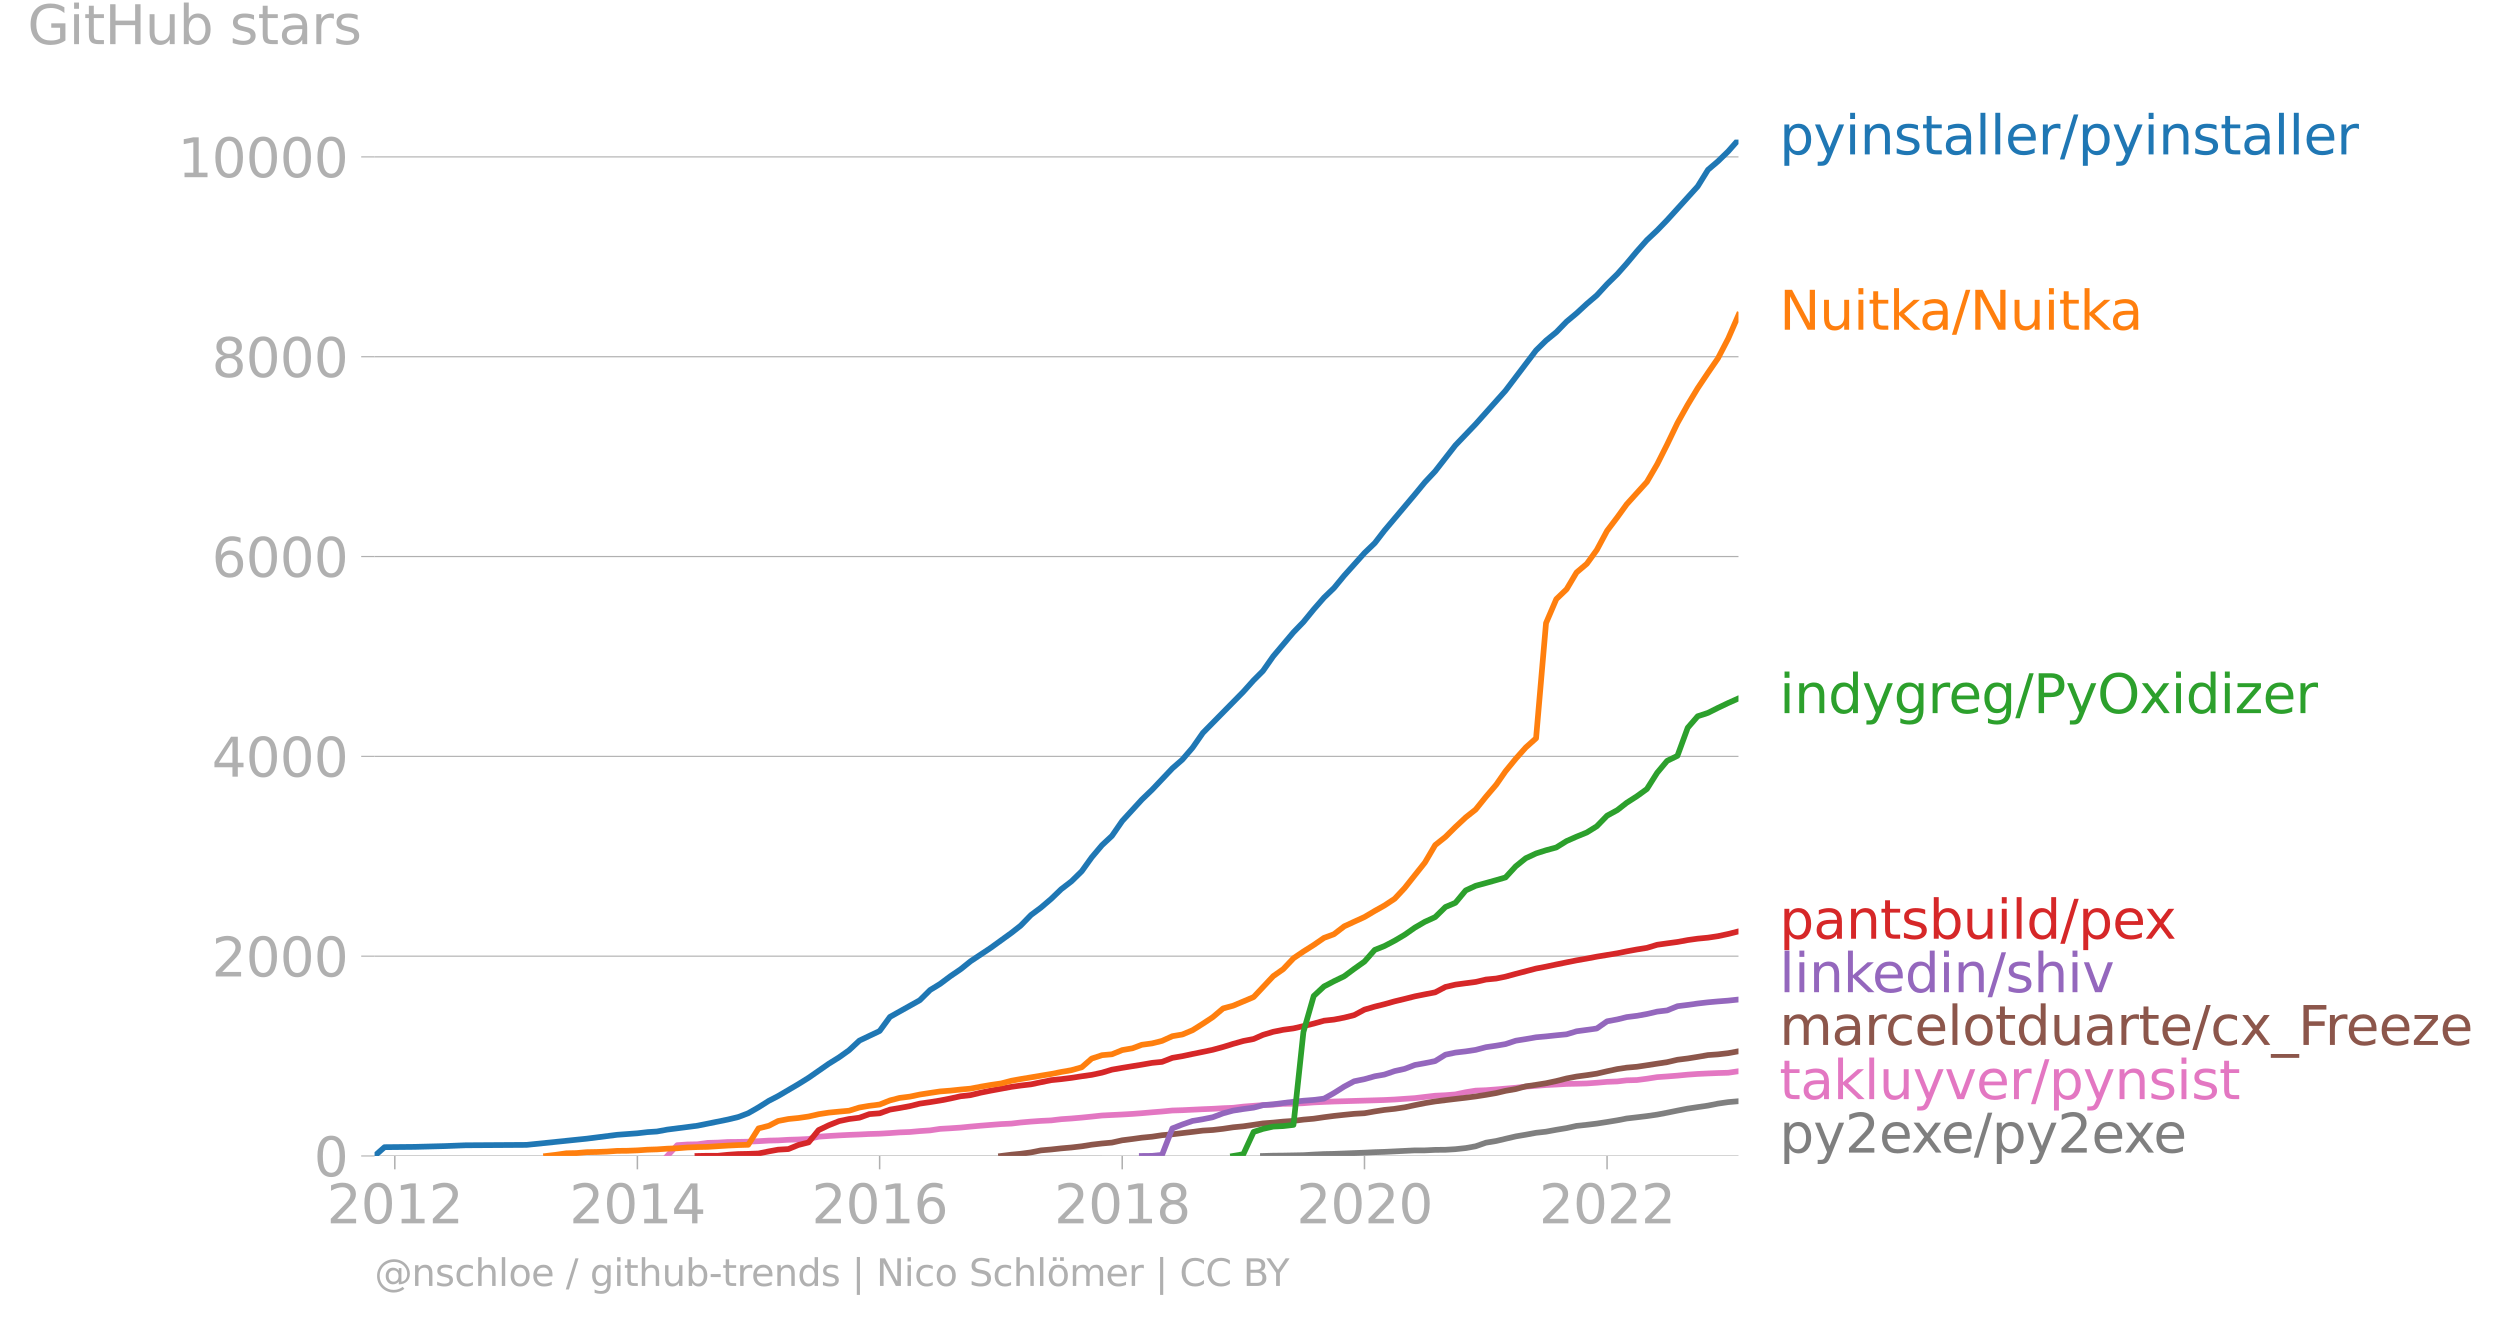 <svg xmlns="http://www.w3.org/2000/svg" xmlns:xlink="http://www.w3.org/1999/xlink" width="872.781" height="461.6" viewBox="0 0 654.586 346.2"><defs><style>*{stroke-linejoin:round;stroke-linecap:butt}</style></defs><g id="figure_1"><path id="patch_1" d="M0 346.2h654.586V0H0v346.2z" style="fill:none"/><g id="axes_1"><path id="patch_2" d="M98.073 302.672h357.12V36.56H98.073v266.112z" style="fill:none"/><g id="matplotlib.axis_1"><g id="xtick_1"><g id="line2d_1"><defs><path id="mab7c83caaa" d="M0 0v3.5" style="stroke:#b0b0b0;stroke-width:.4"/></defs><use xlink:href="#mab7c83caaa" x="103.373" y="302.672" style="fill:#b0b0b0;stroke:#b0b0b0;stroke-width:.4"/></g><g id="text_1" style="fill:#b0b0b0" transform="matrix(.14 0 0 -.14 85.558 320.31)"><defs><path id="DejaVuSans-32" d="M1228 531h2203V0H469v531q359 372 979 998 621 627 780 809 303 340 423 576 121 236 121 464 0 372-261 606-261 235-680 235-297 0-627-103-329-103-704-313v638q381 153 712 231 332 78 607 78 725 0 1156-363 431-362 431-968 0-288-108-546-107-257-392-607-78-91-497-524-418-433-1181-1211z" transform="scale(.016)"/><path id="DejaVuSans-30" d="M2034 4250q-487 0-733-480-245-479-245-1442 0-959 245-1439 246-480 733-480 491 0 736 480 246 480 246 1439 0 963-246 1442-245 480-736 480zm0 500q785 0 1199-621 414-620 414-1801 0-1178-414-1799Q2819-91 2034-91q-784 0-1198 620-414 621-414 1799 0 1181 414 1801 414 621 1198 621z" transform="scale(.016)"/><path id="DejaVuSans-31" d="M794 531h1031v3560L703 3866v575l1116 225h631V531h1031V0H794v531z" transform="scale(.016)"/></defs><use xlink:href="#DejaVuSans-32"/><use xlink:href="#DejaVuSans-30" x="63.623"/><use xlink:href="#DejaVuSans-31" x="127.246"/><use xlink:href="#DejaVuSans-32" x="190.869"/></g></g><g id="xtick_2"><use xlink:href="#mab7c83caaa" id="line2d_2" x="166.89" y="302.672" style="fill:#b0b0b0;stroke:#b0b0b0;stroke-width:.4"/><g id="text_2" style="fill:#b0b0b0" transform="matrix(.14 0 0 -.14 149.075 320.31)"><defs><path id="DejaVuSans-34" d="M2419 4116 825 1625h1594v2491zm-166 550h794V1625h666v-525h-666V0h-628v1100H313v609l1940 2957z" transform="scale(.016)"/></defs><use xlink:href="#DejaVuSans-32"/><use xlink:href="#DejaVuSans-30" x="63.623"/><use xlink:href="#DejaVuSans-31" x="127.246"/><use xlink:href="#DejaVuSans-34" x="190.869"/></g></g><g id="xtick_3"><use xlink:href="#mab7c83caaa" id="line2d_3" x="230.32" y="302.672" style="fill:#b0b0b0;stroke:#b0b0b0;stroke-width:.4"/><g id="text_3" style="fill:#b0b0b0" transform="matrix(.14 0 0 -.14 212.505 320.31)"><defs><path id="DejaVuSans-36" d="M2113 2584q-425 0-674-291-248-290-248-796 0-503 248-796 249-292 674-292t673 292q248 293 248 796 0 506-248 796-248 291-673 291zm1253 1979v-575q-238 112-480 171-242 60-480 60-625 0-955-422-329-422-376-1275 184 272 462 417 279 145 613 145 703 0 1111-427 408-426 408-1160 0-719-425-1154Q2819-91 2113-91q-810 0-1238 620-428 621-428 1799 0 1106 525 1764t1409 658q238 0 480-47t505-140z" transform="scale(.016)"/></defs><use xlink:href="#DejaVuSans-32"/><use xlink:href="#DejaVuSans-30" x="63.623"/><use xlink:href="#DejaVuSans-31" x="127.246"/><use xlink:href="#DejaVuSans-36" x="190.869"/></g></g><g id="xtick_4"><use xlink:href="#mab7c83caaa" id="line2d_4" x="293.837" y="302.672" style="fill:#b0b0b0;stroke:#b0b0b0;stroke-width:.4"/><g id="text_4" style="fill:#b0b0b0" transform="matrix(.14 0 0 -.14 276.022 320.31)"><defs><path id="DejaVuSans-38" d="M2034 2216q-450 0-708-241-257-241-257-662 0-422 257-663 258-241 708-241t709 242q260 243 260 662 0 421-258 662-257 241-711 241zm-631 268q-406 100-633 378-226 279-226 679 0 559 398 884 399 325 1092 325 697 0 1094-325t397-884q0-400-227-679-226-278-629-378 456-106 710-416 255-309 255-755 0-679-414-1042Q2806-91 2034-91q-771 0-1186 362-414 363-414 1042 0 446 256 755 257 310 713 416zm-231 997q0-362 226-565 227-203 636-203 407 0 636 203 230 203 230 565 0 363-230 566-229 203-636 203-409 0-636-203-226-203-226-566z" transform="scale(.016)"/></defs><use xlink:href="#DejaVuSans-32"/><use xlink:href="#DejaVuSans-30" x="63.623"/><use xlink:href="#DejaVuSans-31" x="127.246"/><use xlink:href="#DejaVuSans-38" x="190.869"/></g></g><g id="xtick_5"><use xlink:href="#mab7c83caaa" id="line2d_5" x="357.268" y="302.672" style="fill:#b0b0b0;stroke:#b0b0b0;stroke-width:.4"/><g id="text_5" style="fill:#b0b0b0" transform="matrix(.14 0 0 -.14 339.453 320.31)"><use xlink:href="#DejaVuSans-32"/><use xlink:href="#DejaVuSans-30" x="63.623"/><use xlink:href="#DejaVuSans-32" x="127.246"/><use xlink:href="#DejaVuSans-30" x="190.869"/></g></g><g id="xtick_6"><use xlink:href="#mab7c83caaa" id="line2d_6" x="420.784" y="302.672" style="fill:#b0b0b0;stroke:#b0b0b0;stroke-width:.4"/><g id="text_6" style="fill:#b0b0b0" transform="matrix(.14 0 0 -.14 402.97 320.31)"><use xlink:href="#DejaVuSans-32"/><use xlink:href="#DejaVuSans-30" x="63.623"/><use xlink:href="#DejaVuSans-32" x="127.246"/><use xlink:href="#DejaVuSans-32" x="190.869"/></g></g></g><g id="matplotlib.axis_2"><g id="ytick_1"><path id="line2d_7" d="M98.073 302.672h357.12" clip-path="url(#pe8767fa8c4)" style="fill:none;stroke:#b0b0b0;stroke-width:.3;stroke-linecap:square"/><g id="line2d_8"><defs><path id="m1b80240253" d="M0 0h-3.5" style="stroke:#b0b0b0;stroke-width:.3"/></defs><use xlink:href="#m1b80240253" x="98.073" y="302.672" style="fill:#b0b0b0;stroke:#b0b0b0;stroke-width:.3"/></g><use xlink:href="#DejaVuSans-30" id="text_7" style="fill:#b0b0b0" transform="matrix(.14 0 0 -.14 82.166 307.991)"/></g><g id="ytick_2"><path id="line2d_9" d="M98.073 250.355h357.12" clip-path="url(#pe8767fa8c4)" style="fill:none;stroke:#b0b0b0;stroke-width:.3;stroke-linecap:square"/><use xlink:href="#m1b80240253" id="line2d_10" x="98.073" y="250.355" style="fill:#b0b0b0;stroke:#b0b0b0;stroke-width:.3"/><g id="text_8" style="fill:#b0b0b0" transform="matrix(.14 0 0 -.14 55.443 255.674)"><use xlink:href="#DejaVuSans-32"/><use xlink:href="#DejaVuSans-30" x="63.623"/><use xlink:href="#DejaVuSans-30" x="127.246"/><use xlink:href="#DejaVuSans-30" x="190.869"/></g></g><g id="ytick_3"><path id="line2d_11" d="M98.073 198.038h357.12" clip-path="url(#pe8767fa8c4)" style="fill:none;stroke:#b0b0b0;stroke-width:.3;stroke-linecap:square"/><use xlink:href="#m1b80240253" id="line2d_12" x="98.073" y="198.038" style="fill:#b0b0b0;stroke:#b0b0b0;stroke-width:.3"/><g id="text_9" style="fill:#b0b0b0" transform="matrix(.14 0 0 -.14 55.443 203.357)"><use xlink:href="#DejaVuSans-34"/><use xlink:href="#DejaVuSans-30" x="63.623"/><use xlink:href="#DejaVuSans-30" x="127.246"/><use xlink:href="#DejaVuSans-30" x="190.869"/></g></g><g id="ytick_4"><path id="line2d_13" d="M98.073 145.72h357.12" clip-path="url(#pe8767fa8c4)" style="fill:none;stroke:#b0b0b0;stroke-width:.3;stroke-linecap:square"/><use xlink:href="#m1b80240253" id="line2d_14" x="98.073" y="145.721" style="fill:#b0b0b0;stroke:#b0b0b0;stroke-width:.3"/><g id="text_10" style="fill:#b0b0b0" transform="matrix(.14 0 0 -.14 55.443 151.04)"><use xlink:href="#DejaVuSans-36"/><use xlink:href="#DejaVuSans-30" x="63.623"/><use xlink:href="#DejaVuSans-30" x="127.246"/><use xlink:href="#DejaVuSans-30" x="190.869"/></g></g><g id="ytick_5"><path id="line2d_15" d="M98.073 93.403h357.12" clip-path="url(#pe8767fa8c4)" style="fill:none;stroke:#b0b0b0;stroke-width:.3;stroke-linecap:square"/><use xlink:href="#m1b80240253" id="line2d_16" x="98.073" y="93.403" style="fill:#b0b0b0;stroke:#b0b0b0;stroke-width:.3"/><g id="text_11" style="fill:#b0b0b0" transform="matrix(.14 0 0 -.14 55.443 98.722)"><use xlink:href="#DejaVuSans-38"/><use xlink:href="#DejaVuSans-30" x="63.623"/><use xlink:href="#DejaVuSans-30" x="127.246"/><use xlink:href="#DejaVuSans-30" x="190.869"/></g></g><g id="ytick_6"><path id="line2d_17" d="M98.073 41.086h357.12" clip-path="url(#pe8767fa8c4)" style="fill:none;stroke:#b0b0b0;stroke-width:.3;stroke-linecap:square"/><use xlink:href="#m1b80240253" id="line2d_18" x="98.073" y="41.086" style="fill:#b0b0b0;stroke:#b0b0b0;stroke-width:.3"/><g id="text_12" style="fill:#b0b0b0" transform="matrix(.14 0 0 -.14 46.536 46.405)"><use xlink:href="#DejaVuSans-31"/><use xlink:href="#DejaVuSans-30" x="63.623"/><use xlink:href="#DejaVuSans-30" x="127.246"/><use xlink:href="#DejaVuSans-30" x="190.869"/><use xlink:href="#DejaVuSans-30" x="254.492"/></g></g><g id="text_13" style="fill:#b0b0b0" transform="matrix(.14 0 0 -.14 7.2 11.563)"><defs><path id="DejaVuSans-47" d="M3809 666v1253H2778v519h1656V434q-365-259-806-392-440-133-940-133-1094 0-1712 639-617 640-617 1780 0 1144 617 1783 618 639 1712 639 456 0 867-113 411-112 758-331v-672q-350 297-744 447t-828 150q-857 0-1287-478-429-478-429-1425 0-944 429-1422 430-478 1287-478 334 0 596 58 263 58 472 180z" transform="scale(.016)"/><path id="DejaVuSans-69" d="M603 3500h575V0H603v3500zm0 1363h575v-729H603v729z" transform="scale(.016)"/><path id="DejaVuSans-74" d="M1172 4494v-994h1184v-447H1172V1153q0-428 117-550t477-122h590V0h-590q-666 0-919 248-253 249-253 905v1900H172v447h422v994h578z" transform="scale(.016)"/><path id="DejaVuSans-48" d="M628 4666h631V2753h2294v1913h631V0h-631v2222H1259V0H628v4666z" transform="scale(.016)"/><path id="DejaVuSans-75" d="M544 1381v2119h575V1403q0-497 193-746 194-248 582-248 465 0 735 297 271 297 271 810v1984h575V0h-575v538q-209-319-486-474-276-155-642-155-603 0-916 375-312 375-312 1097zm1447 2203z" transform="scale(.016)"/><path id="DejaVuSans-62" d="M3116 1747q0 634-261 995t-717 361q-457 0-718-361t-261-995q0-634 261-995t718-361q456 0 717 361t261 995zM1159 2969q182 312 458 463 277 152 661 152 638 0 1036-506 399-506 399-1331T3314 415Q2916-91 2278-91q-384 0-661 152-276 152-458 464V0H581v4863h578V2969z" transform="scale(.016)"/><path id="DejaVuSans-73" d="M2834 3397v-544q-243 125-506 187-262 63-544 63-428 0-642-131t-214-394q0-200 153-314t616-217l197-44q612-131 870-370t258-667q0-488-386-773Q2250-91 1575-91q-281 0-586 55T347 128v594q319-166 628-249 309-82 613-82 406 0 624 139 219 139 219 392 0 234-158 359-157 125-692 241l-200 47q-534 112-772 345-237 233-237 639 0 494 350 762 350 269 994 269 318 0 599-47 282-46 519-140z" transform="scale(.016)"/><path id="DejaVuSans-61" d="M2194 1759q-697 0-966-159t-269-544q0-306 202-486 202-179 548-179 479 0 768 339t289 901v128h-572zm1147 238V0h-575v531q-197-318-491-470T1556-91q-537 0-855 302-317 302-317 808 0 590 395 890 396 300 1180 300h807v57q0 397-261 614t-733 217q-300 0-585-72-284-72-546-216v532q315 122 612 182 297 61 578 61 760 0 1135-394 375-393 375-1193z" transform="scale(.016)"/><path id="DejaVuSans-72" d="M2631 2963q-97 56-211 82-114 27-251 27-488 0-749-317t-261-911V0H581v3500h578v-544q182 319 472 473 291 155 707 155 59 0 131-8 72-7 159-23l3-590z" transform="scale(.016)"/></defs><use xlink:href="#DejaVuSans-47"/><use xlink:href="#DejaVuSans-69" x="77.49"/><use xlink:href="#DejaVuSans-74" x="105.273"/><use xlink:href="#DejaVuSans-48" x="144.482"/><use xlink:href="#DejaVuSans-75" x="219.678"/><use xlink:href="#DejaVuSans-62" x="283.057"/><use xlink:href="#DejaVuSans-20" x="346.533"/><use xlink:href="#DejaVuSans-73" x="378.32"/><use xlink:href="#DejaVuSans-74" x="430.42"/><use xlink:href="#DejaVuSans-61" x="469.629"/><use xlink:href="#DejaVuSans-72" x="530.908"/><use xlink:href="#DejaVuSans-73" x="572.021"/></g></g><path id="line2d_19" d="m330.679 302.672 2.694-.078 2.606-.026 2.694-.053 2.607-.052 2.693-.157 2.694-.13 2.607-.053 2.693-.105 2.607-.104 2.694-.105 2.693-.13 2.52-.08 2.694-.13 2.606-.13 2.694-.131h2.607l2.693-.131 2.694-.026 2.607-.157 2.693-.288 2.607-.47 2.693-.943 2.694-.444 2.433-.576 2.694-.628 2.606-.444 2.694-.497 2.607-.288 2.693-.497 2.694-.445 2.607-.575 2.693-.288 2.607-.314 2.693-.419 2.694-.444 2.433-.471 2.694-.314 2.606-.314 2.694-.392 2.607-.497 2.693-.55 2.694-.523 2.607-.392 2.693-.393 2.607-.523 2.694-.392 2.693-.236" clip-path="url(#pe8767fa8c4)" style="fill:none;stroke:#7f7f7f;stroke-width:1.5;stroke-linecap:square"/><path id="line2d_20" d="m174.71 302.672 2.607-2.825 2.694-.183 2.607-.052 2.693-.366 2.694-.079 2.607-.157 2.693-.026 2.607-.052 2.693-.131 2.694-.157 2.433-.052 2.694-.157 2.606-.079 2.694-.13 2.607-.602 2.693-.183 2.694-.157 2.607-.131 2.693-.105 2.607-.13 2.693-.079 2.694-.157 2.52-.183 2.694-.105 2.606-.235 2.694-.183 2.607-.393 2.693-.157 2.694-.183 2.606-.261 2.694-.236 2.607-.209 2.693-.21 2.694-.13 2.433-.288 2.694-.235 2.606-.183 2.694-.131 2.607-.314 2.693-.183 2.694-.235 2.607-.262 2.693-.288 2.607-.13 2.693-.131 2.694-.157 2.433-.183 2.694-.236 2.606-.21 2.694-.26 2.607-.08 2.693-.13 2.694-.13 2.607-.105 2.693-.157 2.607-.105 2.693-.314 2.694-.21 2.433-.182 2.694-.131 2.606-.21 2.694-.026 2.607-.13 2.693-.21 2.694-.13 2.607-.105 2.693-.079 2.607-.078 2.694-.078 2.693-.079 2.52-.078 2.694-.131 2.606-.183 2.694-.183 2.607-.314 2.693-.314 2.694-.131 2.607-.21 2.693-.575 2.607-.418 2.693-.105 2.694-.21 2.433-.208 2.694-.236 2.606-.288 2.694-.209 2.607-.21 2.693-.13 2.694-.157 2.607-.052 2.693-.079 2.607-.183 2.693-.235 2.694-.105 2.433-.288 2.694-.078 2.606-.34 2.694-.419 2.607-.183 2.693-.21 2.694-.26 2.607-.184 2.693-.13 2.607-.105 2.694-.079 2.693-.392" clip-path="url(#pe8767fa8c4)" style="fill:none;stroke:#e377c2;stroke-width:1.5;stroke-linecap:square"/><path id="line2d_21" d="m262.122 302.672 2.694-.34 2.433-.235 2.694-.366 2.606-.523 2.694-.236 2.607-.288 2.693-.235 2.694-.314 2.607-.418 2.693-.314 2.607-.236 2.693-.601 2.694-.34 2.433-.34 2.694-.262 2.606-.393 2.694-.235 2.607-.314 2.693-.314 2.694-.34 2.607-.157 2.693-.314 2.607-.392 2.693-.262 2.694-.392 2.433-.366 2.694-.21 2.606-.261 2.694-.183 2.607-.34 2.693-.236 2.694-.392 2.607-.34 2.693-.288 2.607-.262 2.694-.156 2.693-.471 2.52-.393 2.694-.287 2.606-.393 2.694-.575 2.607-.523 2.693-.445 2.694-.34 2.607-.314 2.693-.314 2.607-.34 2.693-.419 2.694-.47 2.433-.576 2.694-.47 2.606-.707 2.694-.393 2.607-.418 2.693-.576 2.694-.68 2.607-.497 2.693-.366 2.607-.392 2.693-.628 2.694-.576 2.433-.366 2.694-.235 2.606-.393 2.694-.418 2.607-.393 2.693-.627 2.694-.34 2.607-.419 2.693-.47 2.607-.184 2.694-.314 2.693-.497" clip-path="url(#pe8767fa8c4)" style="fill:none;stroke:#8c564b;stroke-width:1.5;stroke-linecap:square"/><g id="text_14" style="fill:#1f77b4" transform="matrix(.14 0 0 -.14 465.907 40.424)"><defs><path id="DejaVuSans-70" d="M1159 525v-1856H581v4831h578v-531q182 312 458 463 277 152 661 152 638 0 1036-506 399-506 399-1331T3314 415Q2916-91 2278-91q-384 0-661 152-276 152-458 464zm1957 1222q0 634-261 995t-717 361q-457 0-718-361t-261-995q0-634 261-995t718-361q456 0 717 361t261 995z" transform="scale(.016)"/><path id="DejaVuSans-79" d="M2059-325q-243-625-475-815-231-191-618-191H506v481h338q237 0 368 113 132 112 291 531l103 262L191 3500h609L1894 763l1094 2737h609L2059-325z" transform="scale(.016)"/><path id="DejaVuSans-6e" d="M3513 2113V0h-575v2094q0 497-194 743-194 247-581 247-466 0-735-297-269-296-269-809V0H581v3500h578v-544q207 316 486 472 280 156 646 156 603 0 912-373 310-373 310-1098z" transform="scale(.016)"/><path id="DejaVuSans-6c" d="M603 4863h575V0H603v4863z" transform="scale(.016)"/><path id="DejaVuSans-65" d="M3597 1894v-281H953q38-594 358-905t892-311q331 0 642 81t618 244V178Q3153 47 2828-22t-659-69q-838 0-1327 487-489 488-489 1320 0 859 464 1363 464 505 1252 505 706 0 1117-455 411-454 411-1235zm-575 169q-6 471-264 752-258 282-683 282-481 0-770-272t-333-766l2050 4z" transform="scale(.016)"/><path id="DejaVuSans-2f" d="M1625 4666h531L531-594H0l1625 5260z" transform="scale(.016)"/></defs><use xlink:href="#DejaVuSans-70"/><use xlink:href="#DejaVuSans-79" x="63.477"/><use xlink:href="#DejaVuSans-69" x="122.656"/><use xlink:href="#DejaVuSans-6e" x="150.439"/><use xlink:href="#DejaVuSans-73" x="213.818"/><use xlink:href="#DejaVuSans-74" x="265.918"/><use xlink:href="#DejaVuSans-61" x="305.127"/><use xlink:href="#DejaVuSans-6c" x="366.406"/><use xlink:href="#DejaVuSans-6c" x="394.189"/><use xlink:href="#DejaVuSans-65" x="421.973"/><use xlink:href="#DejaVuSans-72" x="483.496"/><use xlink:href="#DejaVuSans-2f" x="524.609"/><use xlink:href="#DejaVuSans-70" x="558.301"/><use xlink:href="#DejaVuSans-79" x="621.777"/><use xlink:href="#DejaVuSans-69" x="680.957"/><use xlink:href="#DejaVuSans-6e" x="708.74"/><use xlink:href="#DejaVuSans-73" x="772.119"/><use xlink:href="#DejaVuSans-74" x="824.219"/><use xlink:href="#DejaVuSans-61" x="863.428"/><use xlink:href="#DejaVuSans-6c" x="924.707"/><use xlink:href="#DejaVuSans-6c" x="952.49"/><use xlink:href="#DejaVuSans-65" x="980.273"/><use xlink:href="#DejaVuSans-72" x="1041.797"/></g><g id="text_15" style="fill:#ff7f0e" transform="matrix(.14 0 0 -.14 465.907 86.332)"><defs><path id="DejaVuSans-4e" d="M628 4666h850L3547 763v3903h612V0h-850L1241 3903V0H628v4666z" transform="scale(.016)"/><path id="DejaVuSans-6b" d="M581 4863h578V1991l1716 1509h734L1753 1863 3688 0h-750L1159 1709V0H581v4863z" transform="scale(.016)"/></defs><use xlink:href="#DejaVuSans-4e"/><use xlink:href="#DejaVuSans-75" x="74.805"/><use xlink:href="#DejaVuSans-69" x="138.184"/><use xlink:href="#DejaVuSans-74" x="165.967"/><use xlink:href="#DejaVuSans-6b" x="205.176"/><use xlink:href="#DejaVuSans-61" x="261.336"/><use xlink:href="#DejaVuSans-2f" x="322.615"/><use xlink:href="#DejaVuSans-4e" x="356.307"/><use xlink:href="#DejaVuSans-75" x="431.111"/><use xlink:href="#DejaVuSans-69" x="494.49"/><use xlink:href="#DejaVuSans-74" x="522.273"/><use xlink:href="#DejaVuSans-6b" x="561.482"/><use xlink:href="#DejaVuSans-61" x="617.643"/></g><g id="text_16" style="fill:#2ca02c" transform="matrix(.14 0 0 -.14 465.907 186.729)"><defs><path id="DejaVuSans-64" d="M2906 2969v1894h575V0h-575v525q-181-312-458-464-276-152-664-152-634 0-1033 506-398 507-398 1332t398 1331q399 506 1033 506 388 0 664-152 277-151 458-463zM947 1747q0-634 261-995t717-361q456 0 718 361 263 361 263 995t-263 995q-262 361-718 361t-717-361q-261-361-261-995z" transform="scale(.016)"/><path id="DejaVuSans-67" d="M2906 1791q0 625-258 968-257 344-723 344-462 0-720-344-258-343-258-968 0-622 258-966t720-344q466 0 723 344 258 344 258 966zm575-1357q0-893-397-1329-396-436-1215-436-303 0-572 45t-522 139v559q253-137 500-202 247-66 503-66 566 0 847 295t281 892v285q-178-310-456-463T1784 0Q1141 0 747 490 353 981 353 1791q0 812 394 1302 394 491 1037 491 388 0 666-153t456-462v531h575V434z" transform="scale(.016)"/><path id="DejaVuSans-50" d="M1259 4147V2394h794q441 0 681 228 241 228 241 650 0 419-241 647-240 228-681 228h-794zm-631 519h1425q785 0 1186-355 402-355 402-1039 0-691-402-1044-401-353-1186-353h-794V0H628v4666z" transform="scale(.016)"/><path id="DejaVuSans-4f" d="M2522 4238q-688 0-1093-513-404-512-404-1397 0-881 404-1394 405-512 1093-512 687 0 1089 512 402 513 402 1394 0 885-402 1397-402 513-1089 513zm0 512q981 0 1568-658 588-658 588-1764 0-1103-588-1761Q3503-91 2522-91q-984 0-1574 656-589 657-589 1763t589 1764q590 658 1574 658z" transform="scale(.016)"/><path id="DejaVuSans-78" d="M3513 3500 2247 1797 3578 0h-678L1881 1375 863 0H184l1360 1831L300 3500h678l928-1247 928 1247h679z" transform="scale(.016)"/><path id="DejaVuSans-7a" d="M353 3500h2731v-525L922 459h2162V0H275v525l2163 2516H353v459z" transform="scale(.016)"/></defs><use xlink:href="#DejaVuSans-69"/><use xlink:href="#DejaVuSans-6e" x="27.783"/><use xlink:href="#DejaVuSans-64" x="91.162"/><use xlink:href="#DejaVuSans-79" x="154.639"/><use xlink:href="#DejaVuSans-67" x="213.818"/><use xlink:href="#DejaVuSans-72" x="277.295"/><use xlink:href="#DejaVuSans-65" x="316.158"/><use xlink:href="#DejaVuSans-67" x="377.682"/><use xlink:href="#DejaVuSans-2f" x="441.158"/><use xlink:href="#DejaVuSans-50" x="474.85"/><use xlink:href="#DejaVuSans-79" x="535.152"/><use xlink:href="#DejaVuSans-4f" x="594.332"/><use xlink:href="#DejaVuSans-78" x="673.043"/><use xlink:href="#DejaVuSans-69" x="732.223"/><use xlink:href="#DejaVuSans-64" x="760.006"/><use xlink:href="#DejaVuSans-69" x="823.482"/><use xlink:href="#DejaVuSans-7a" x="851.266"/><use xlink:href="#DejaVuSans-65" x="903.756"/><use xlink:href="#DejaVuSans-72" x="965.279"/></g><g id="text_17" style="fill:#d62728" transform="matrix(.14 0 0 -.14 465.907 245.795)"><use xlink:href="#DejaVuSans-70"/><use xlink:href="#DejaVuSans-61" x="63.477"/><use xlink:href="#DejaVuSans-6e" x="124.756"/><use xlink:href="#DejaVuSans-74" x="188.135"/><use xlink:href="#DejaVuSans-73" x="227.344"/><use xlink:href="#DejaVuSans-62" x="279.443"/><use xlink:href="#DejaVuSans-75" x="342.92"/><use xlink:href="#DejaVuSans-69" x="406.299"/><use xlink:href="#DejaVuSans-6c" x="434.082"/><use xlink:href="#DejaVuSans-64" x="461.865"/><use xlink:href="#DejaVuSans-2f" x="525.342"/><use xlink:href="#DejaVuSans-70" x="559.033"/><use xlink:href="#DejaVuSans-65" x="622.51"/><use xlink:href="#DejaVuSans-78" x="682.283"/></g><g id="text_18" style="fill:#9467bd" transform="matrix(.14 0 0 -.14 465.907 259.795)"><defs><path id="DejaVuSans-68" d="M3513 2113V0h-575v2094q0 497-194 743-194 247-581 247-466 0-735-297-269-296-269-809V0H581v4863h578V2956q207 316 486 472 280 156 646 156 603 0 912-373 310-373 310-1098z" transform="scale(.016)"/><path id="DejaVuSans-76" d="M191 3500h609L1894 563l1094 2937h609L2284 0h-781L191 3500z" transform="scale(.016)"/></defs><use xlink:href="#DejaVuSans-6c"/><use xlink:href="#DejaVuSans-69" x="27.783"/><use xlink:href="#DejaVuSans-6e" x="55.566"/><use xlink:href="#DejaVuSans-6b" x="118.945"/><use xlink:href="#DejaVuSans-65" x="173.23"/><use xlink:href="#DejaVuSans-64" x="234.754"/><use xlink:href="#DejaVuSans-69" x="298.23"/><use xlink:href="#DejaVuSans-6e" x="326.014"/><use xlink:href="#DejaVuSans-2f" x="389.393"/><use xlink:href="#DejaVuSans-73" x="423.084"/><use xlink:href="#DejaVuSans-68" x="475.184"/><use xlink:href="#DejaVuSans-69" x="538.563"/><use xlink:href="#DejaVuSans-76" x="566.346"/></g><g id="text_19" style="fill:#8c564b" transform="matrix(.14 0 0 -.14 465.907 273.6)"><defs><path id="DejaVuSans-6d" d="M3328 2828q216 388 516 572t706 184q547 0 844-383 297-382 297-1088V0h-578v2094q0 503-179 746-178 244-543 244-447 0-707-297-259-296-259-809V0h-578v2094q0 506-178 748t-550 242q-441 0-701-298-259-298-259-808V0H581v3500h578v-544q197 322 472 475t653 153q382 0 649-194 267-193 395-562z" transform="scale(.016)"/><path id="DejaVuSans-63" d="M3122 3366v-538q-244 135-489 202t-495 67q-560 0-870-355-309-354-309-995t309-996q310-354 870-354 250 0 495 67t489 202V134Q2881 22 2623-34q-257-57-548-57-791 0-1257 497-465 497-465 1341 0 856 470 1346 471 491 1290 491 265 0 518-55 253-54 491-163z" transform="scale(.016)"/><path id="DejaVuSans-6f" d="M1959 3097q-462 0-731-361t-269-989q0-628 267-989 268-361 733-361 460 0 728 362 269 363 269 988 0 622-269 986-268 364-728 364zm0 487q750 0 1178-488 429-487 429-1349 0-859-429-1349Q2709-91 1959-91q-753 0-1180 489-426 490-426 1349 0 862 426 1349 427 488 1180 488z" transform="scale(.016)"/><path id="DejaVuSans-5f" d="M3263-1063v-446H-63v446h3326z" transform="scale(.016)"/><path id="DejaVuSans-46" d="M628 4666h2681v-532H1259V2759h1850v-531H1259V0H628v4666z" transform="scale(.016)"/></defs><use xlink:href="#DejaVuSans-6d"/><use xlink:href="#DejaVuSans-61" x="97.412"/><use xlink:href="#DejaVuSans-72" x="158.691"/><use xlink:href="#DejaVuSans-63" x="197.555"/><use xlink:href="#DejaVuSans-65" x="252.535"/><use xlink:href="#DejaVuSans-6c" x="314.059"/><use xlink:href="#DejaVuSans-6f" x="341.842"/><use xlink:href="#DejaVuSans-74" x="403.023"/><use xlink:href="#DejaVuSans-64" x="442.232"/><use xlink:href="#DejaVuSans-75" x="505.709"/><use xlink:href="#DejaVuSans-61" x="569.088"/><use xlink:href="#DejaVuSans-72" x="630.367"/><use xlink:href="#DejaVuSans-74" x="671.48"/><use xlink:href="#DejaVuSans-65" x="710.689"/><use xlink:href="#DejaVuSans-2f" x="772.213"/><use xlink:href="#DejaVuSans-63" x="805.904"/><use xlink:href="#DejaVuSans-78" x="860.885"/><use xlink:href="#DejaVuSans-5f" x="920.064"/><use xlink:href="#DejaVuSans-46" x="970.064"/><use xlink:href="#DejaVuSans-72" x="1020.334"/><use xlink:href="#DejaVuSans-65" x="1059.197"/><use xlink:href="#DejaVuSans-65" x="1120.721"/><use xlink:href="#DejaVuSans-7a" x="1182.244"/><use xlink:href="#DejaVuSans-65" x="1234.734"/></g><g id="text_20" style="fill:#e377c2" transform="matrix(.14 0 0 -.14 465.907 287.795)"><use xlink:href="#DejaVuSans-74"/><use xlink:href="#DejaVuSans-61" x="39.209"/><use xlink:href="#DejaVuSans-6b" x="100.488"/><use xlink:href="#DejaVuSans-6c" x="158.398"/><use xlink:href="#DejaVuSans-75" x="186.182"/><use xlink:href="#DejaVuSans-79" x="249.561"/><use xlink:href="#DejaVuSans-76" x="308.74"/><use xlink:href="#DejaVuSans-65" x="367.92"/><use xlink:href="#DejaVuSans-72" x="429.443"/><use xlink:href="#DejaVuSans-2f" x="470.557"/><use xlink:href="#DejaVuSans-70" x="504.248"/><use xlink:href="#DejaVuSans-79" x="567.725"/><use xlink:href="#DejaVuSans-6e" x="626.904"/><use xlink:href="#DejaVuSans-73" x="690.283"/><use xlink:href="#DejaVuSans-69" x="742.383"/><use xlink:href="#DejaVuSans-73" x="770.166"/><use xlink:href="#DejaVuSans-74" x="822.266"/></g><g id="text_21" style="fill:#7f7f7f" transform="matrix(.14 0 0 -.14 465.907 301.795)"><use xlink:href="#DejaVuSans-70"/><use xlink:href="#DejaVuSans-79" x="63.477"/><use xlink:href="#DejaVuSans-32" x="122.656"/><use xlink:href="#DejaVuSans-65" x="186.279"/><use xlink:href="#DejaVuSans-78" x="246.053"/><use xlink:href="#DejaVuSans-65" x="302.107"/><use xlink:href="#DejaVuSans-2f" x="363.631"/><use xlink:href="#DejaVuSans-70" x="397.322"/><use xlink:href="#DejaVuSans-79" x="460.799"/><use xlink:href="#DejaVuSans-32" x="519.979"/><use xlink:href="#DejaVuSans-65" x="583.602"/><use xlink:href="#DejaVuSans-78" x="643.375"/><use xlink:href="#DejaVuSans-65" x="699.43"/></g><g id="text_22" style="fill:#b0b0b0" transform="matrix(.097 0 0 -.097 98.073 336.709)"><defs><path id="DejaVuSans-40" d="M2381 1678q0-447 222-702 222-254 610-254 384 0 604 256 221 256 221 700 0 438-225 695-225 258-607 258-378 0-602-256-223-256-223-697zm1703-934q-187-241-429-355t-564-114q-538 0-874 389t-336 1014q0 625 337 1015 338 391 873 391 322 0 565-117 244-117 428-354v409h447V722q457 69 714 417 258 349 258 902 0 334-99 628-98 294-298 544-325 409-792 626t-1017 217q-384 0-738-102-353-101-653-301-490-319-767-836-276-517-276-1120 0-497 179-932 180-434 521-765 328-325 759-495 431-171 922-171 403 0 792 136t714 389l281-347q-390-303-851-464t-936-161q-578 0-1091 205-512 205-912 595Q841 78 631 592q-209 514-209 1105 0 569 212 1084 213 516 607 907 403 396 931 607t1119 211q662 0 1229-272 568-271 952-771 234-307 357-666 124-359 124-744 0-822-497-1297T4084 263v481z" transform="scale(.016)"/><path id="DejaVuSans-2d" d="M313 2009h1684v-512H313v512z" transform="scale(.016)"/><path id="DejaVuSans-7c" d="M1344 4891v-6400H813v6400h531z" transform="scale(.016)"/><path id="DejaVuSans-53" d="M3425 4513v-616q-359 172-678 256-319 85-616 85-515 0-795-200t-280-569q0-310 186-468 186-157 705-254l381-78q706-135 1042-474t336-907q0-679-455-1029Q2797-91 1919-91q-331 0-705 75-373 75-773 222v650q384-215 753-325 369-109 725-109 540 0 834 212 294 213 294 607 0 343-211 537t-692 291l-385 75q-706 140-1022 440-315 300-315 835 0 619 436 975t1201 356q329 0 669-60 341-59 697-177z" transform="scale(.016)"/><path id="DejaVuSans-f6" d="M1959 3097q-462 0-731-361t-269-989q0-628 267-989 268-361 733-361 460 0 728 362 269 363 269 988 0 622-269 986-268 364-728 364zm0 487q750 0 1178-488 429-487 429-1349 0-859-429-1349Q2709-91 1959-91q-753 0-1180 489-426 490-426 1349 0 862 426 1349 427 488 1180 488zm295 1266h634v-631h-634v631zm-1222 0h634v-631h-634v631z" transform="scale(.016)"/><path id="DejaVuSans-43" d="M4122 4306v-665q-319 297-680 443-361 147-767 147-800 0-1225-489t-425-1414q0-922 425-1411t1225-489q406 0 767 147t680 444V359q-331-225-702-338-370-112-782-112-1060 0-1670 648-609 649-609 1771 0 1125 609 1773 610 649 1670 649 418 0 788-111 371-111 696-333z" transform="scale(.016)"/><path id="DejaVuSans-42" d="M1259 2228V519h1013q509 0 754 211 246 211 246 645 0 438-246 645-245 208-754 208H1259zm0 1919V2741h935q462 0 688 173 227 174 227 530 0 353-227 528-226 175-688 175h-935zm-631 519h1613q722 0 1112-300 391-300 391-853 0-429-200-682t-588-315q466-100 724-418 258-317 258-792 0-625-425-966Q3088 0 2303 0H628v4666z" transform="scale(.016)"/><path id="DejaVuSans-59" d="M-13 4666h679l1293-1919 1285 1919h678L2272 2222V0h-634v2222L-13 4666z" transform="scale(.016)"/></defs><use xlink:href="#DejaVuSans-40"/><use xlink:href="#DejaVuSans-6e" x="100"/><use xlink:href="#DejaVuSans-73" x="163.379"/><use xlink:href="#DejaVuSans-63" x="215.479"/><use xlink:href="#DejaVuSans-68" x="270.459"/><use xlink:href="#DejaVuSans-6c" x="333.838"/><use xlink:href="#DejaVuSans-6f" x="361.621"/><use xlink:href="#DejaVuSans-65" x="422.803"/><use xlink:href="#DejaVuSans-20" x="484.326"/><use xlink:href="#DejaVuSans-2f" x="516.113"/><use xlink:href="#DejaVuSans-20" x="549.805"/><use xlink:href="#DejaVuSans-67" x="581.592"/><use xlink:href="#DejaVuSans-69" x="645.068"/><use xlink:href="#DejaVuSans-74" x="672.852"/><use xlink:href="#DejaVuSans-68" x="712.061"/><use xlink:href="#DejaVuSans-75" x="775.439"/><use xlink:href="#DejaVuSans-62" x="838.818"/><use xlink:href="#DejaVuSans-2d" x="902.295"/><use xlink:href="#DejaVuSans-74" x="938.379"/><use xlink:href="#DejaVuSans-72" x="977.588"/><use xlink:href="#DejaVuSans-65" x="1016.451"/><use xlink:href="#DejaVuSans-6e" x="1077.975"/><use xlink:href="#DejaVuSans-64" x="1141.354"/><use xlink:href="#DejaVuSans-73" x="1204.83"/><use xlink:href="#DejaVuSans-20" x="1256.93"/><use xlink:href="#DejaVuSans-7c" x="1288.717"/><use xlink:href="#DejaVuSans-20" x="1322.408"/><use xlink:href="#DejaVuSans-4e" x="1354.195"/><use xlink:href="#DejaVuSans-69" x="1429"/><use xlink:href="#DejaVuSans-63" x="1456.783"/><use xlink:href="#DejaVuSans-6f" x="1511.764"/><use xlink:href="#DejaVuSans-20" x="1572.945"/><use xlink:href="#DejaVuSans-53" x="1604.732"/><use xlink:href="#DejaVuSans-63" x="1668.209"/><use xlink:href="#DejaVuSans-68" x="1723.189"/><use xlink:href="#DejaVuSans-6c" x="1786.568"/><use xlink:href="#DejaVuSans-f6" x="1814.352"/><use xlink:href="#DejaVuSans-6d" x="1875.533"/><use xlink:href="#DejaVuSans-65" x="1972.945"/><use xlink:href="#DejaVuSans-72" x="2034.469"/><use xlink:href="#DejaVuSans-20" x="2075.582"/><use xlink:href="#DejaVuSans-7c" x="2107.369"/><use xlink:href="#DejaVuSans-20" x="2141.061"/><use xlink:href="#DejaVuSans-43" x="2172.848"/><use xlink:href="#DejaVuSans-43" x="2242.672"/><use xlink:href="#DejaVuSans-20" x="2312.496"/><use xlink:href="#DejaVuSans-42" x="2344.283"/><use xlink:href="#DejaVuSans-59" x="2407.387"/></g><path id="line2d_22" d="m298.964 302.672 2.694-.026 2.606-.261 2.694-6.932 2.607-1.02 2.693-.942 2.694-.445 2.607-.523 2.693-1.02 2.607-.707 2.693-.418 2.694-.366 2.433-.654 2.694-.21 2.606-.34 2.694-.34 2.607-.261 2.693-.21 2.694-.34 2.607-1.465 2.693-1.7 2.607-1.386 2.694-.55 2.693-.758 2.52-.445 2.694-.915 2.606-.576 2.694-1.02 2.607-.471 2.693-.55 2.694-1.673 2.607-.55 2.693-.314 2.607-.392 2.693-.706 2.694-.393 2.433-.418 2.694-.89 2.606-.418 2.694-.471 2.607-.235 2.693-.288 2.694-.262 2.607-.785 2.693-.366 2.607-.366 2.693-1.883 2.694-.497 2.433-.602 2.694-.34 2.606-.471 2.694-.628 2.607-.314 2.693-1.098 2.694-.34 2.607-.367 2.693-.314 2.607-.235 2.694-.21 2.693-.287" clip-path="url(#pe8767fa8c4)" style="fill:none;stroke:#9467bd;stroke-width:1.5;stroke-linecap:square"/><path id="line2d_23" d="m182.618 302.672 2.693-.052h2.694l2.607-.261 2.693-.184 2.607-.052 2.693-.105 2.694-.549 2.433-.445 2.694-.157 2.606-1.072 2.694-.68 2.607-3.218 2.693-1.281 2.694-1.073 2.607-.55 2.693-.34 2.607-.941 2.693-.21 2.694-.967 2.52-.419 2.694-.497 2.606-.654 2.694-.392 2.607-.419 2.693-.523 2.694-.601 2.606-.288 2.694-.654 2.607-.523 2.693-.497 2.694-.497 2.433-.34 2.694-.314 2.606-.55 2.694-.549 2.607-.262 2.693-.34 2.694-.418 2.607-.366 2.693-.576 2.607-.785 2.693-.47 2.694-.445 2.433-.393 2.694-.47 2.606-.262 2.694-1.046 2.607-.445 2.693-.576 2.694-.549 2.607-.55 2.693-.732 2.607-.81 2.693-.76 2.694-.522 2.433-1.073 2.694-.81 2.606-.524 2.694-.366 2.607-.602 2.693-.654 2.694-.758 2.607-.288 2.693-.523 2.607-.654 2.694-1.439 2.693-.785 2.52-.628 2.694-.758 2.606-.628 2.694-.68 2.607-.523 2.693-.523 2.694-1.413 2.607-.602 2.693-.366 2.607-.34 2.693-.628 2.694-.261 2.433-.497 2.694-.733 2.606-.68 2.694-.706 2.607-.497 2.693-.576 2.694-.549 2.607-.523 2.693-.471 2.607-.497 2.693-.445 2.694-.444 2.433-.497 2.694-.498 2.606-.418 2.694-.811 2.607-.366 2.693-.366 2.694-.497 2.607-.367 2.693-.261 2.607-.393 2.694-.575 2.693-.68" clip-path="url(#pe8767fa8c4)" style="fill:none;stroke:#d62728;stroke-width:1.5;stroke-linecap:square"/><path id="line2d_24" d="m322.859 302.672 2.693-.47 2.694-5.834 2.433-.785 2.694-.601 2.606-.131 2.694-.314 2.607-24.327 2.693-9.418 2.694-2.51 2.607-1.361 2.693-1.308 2.607-1.936 2.694-1.91 2.693-3.06 2.52-.994 2.694-1.412 2.606-1.544 2.694-1.883 2.607-1.517 2.693-1.23 2.694-2.642 2.607-1.099 2.693-3.243 2.607-1.204 2.693-.732 2.694-.759 2.433-.706 2.694-2.93 2.606-2.092 2.694-1.256 2.607-.837 2.693-.732 2.694-1.675 2.607-1.15 2.693-1.1 2.607-1.621 2.693-2.773 2.694-1.465 2.433-1.91 2.694-1.726 2.606-1.883 2.694-4.264 2.607-3.113 2.693-1.308 2.694-7.35 2.607-3.009 2.693-.89 2.607-1.307 2.694-1.282 2.693-1.203" clip-path="url(#pe8767fa8c4)" style="fill:none;stroke:#2ca02c;stroke-width:1.5;stroke-linecap:square"/><path id="line2d_25" d="m142.996 302.672 2.606-.313 2.694-.393 2.607-.052 2.693-.236 2.694-.052 2.606-.105 2.694-.183 2.607-.026 2.693-.104 2.694-.184 2.433-.078 2.694-.183 2.606-.105 2.694-.209 2.607-.105 2.693-.052 2.694-.183 2.607-.157 2.693-.13 2.607-.08 2.693-4.29 2.694-.68 2.433-1.255 2.694-.523 2.606-.262 2.694-.392 2.607-.602 2.693-.418 2.694-.262 2.607-.235 2.693-.838 2.607-.444 2.693-.34 2.694-1.073 2.52-.654 2.694-.34 2.606-.55 2.694-.418 2.607-.392 2.693-.21 2.694-.287 2.606-.235 2.694-.524 2.607-.444 2.693-.393 2.694-.706 2.433-.445 2.694-.444 2.606-.445 2.694-.445 2.607-.523 2.693-.47 2.694-.76 2.607-2.275 2.693-.89 2.607-.235 2.693-1.099 2.694-.47 2.433-.916 2.694-.366 2.606-.654 2.694-1.23 2.607-.444 2.693-1.125 2.694-1.7 2.607-1.727 2.693-2.276 2.607-.706 2.693-1.125 2.694-1.151 2.433-2.59 2.694-2.877 2.606-1.831 2.694-2.852 2.607-1.778 2.693-1.7 2.694-1.858 2.607-.968 2.693-2.066 2.607-1.204 2.694-1.23 2.693-1.595 2.52-1.412 2.694-1.78 2.606-2.798 2.694-3.4 2.607-3.27 2.693-4.578 2.694-2.145 2.607-2.59 2.693-2.511 2.607-2.067 2.693-3.348 2.694-3.165 2.433-3.506 2.694-3.296 2.606-2.93 2.694-2.406 2.607-30.16 2.693-6.279 2.694-2.59 2.607-4.394 2.693-2.276 2.607-3.61 2.693-5.022 2.694-3.558 2.433-3.374 2.694-2.983 2.606-2.877 2.694-4.63 2.607-5.18 2.693-5.597 2.694-4.814 2.607-4.316 2.693-4.028 2.607-3.793 2.694-5.18 2.693-6.173" clip-path="url(#pe8767fa8c4)" style="fill:none;stroke:#ff7f0e;stroke-width:1.5;stroke-linecap:square"/><path id="line2d_26" d="m98.073 302.672 2.607-2.302 7.907-.078 7.994-.21 5.3-.209 15.988-.104 15.727-1.622 7.994-1.02 5.3-.393 2.694-.313 2.433-.157 2.694-.497 7.907-1.02 7.994-1.622 2.693-.654 2.607-.994 2.693-1.544 2.694-1.7 2.433-1.256 5.3-3.113 2.694-1.674 5.3-3.688 2.694-1.674 2.607-1.858 2.693-2.51 5.3-2.512 2.694-3.688 7.82-4.369 2.694-2.668 2.607-1.596 2.693-2.014 2.694-1.831 2.606-2.093 5.3-3.531 5.388-3.898 2.433-1.91 2.694-2.772 2.606-1.936 2.694-2.302 2.607-2.511 2.693-2.067 2.694-2.642 2.607-3.636 2.693-3.191 2.607-2.433 2.693-3.898 5.127-5.597 2.694-2.59 5.3-5.598 2.607-2.276 2.693-3.139 2.694-3.871 10.6-10.778 2.694-3.008 2.433-2.433 2.694-3.845 5.3-6.278 2.607-2.695 2.693-3.296 2.694-3.086 2.607-2.512 2.693-3.27 5.3-5.911 2.694-2.59 2.52-3.27 7.994-9.495 2.607-3.166 2.693-2.877 5.3-6.801 5.3-5.546 7.821-8.763 7.994-10.542 2.607-2.564 2.693-2.197 2.694-2.773 2.607-2.17 2.693-2.486 2.607-2.223 2.693-2.93 2.694-2.642 2.433-2.747 2.694-3.217 2.606-2.93 2.694-2.538 2.607-2.694 7.994-8.815 2.693-4.343 2.607-2.223 2.694-2.616 2.693-3.06h0" clip-path="url(#pe8767fa8c4)" style="fill:none;stroke:#1f77b4;stroke-width:1.5;stroke-linecap:square"/></g></g><defs><clipPath id="pe8767fa8c4"><path d="M98.073 36.56h357.12v266.112H98.073z"/></clipPath></defs></svg>